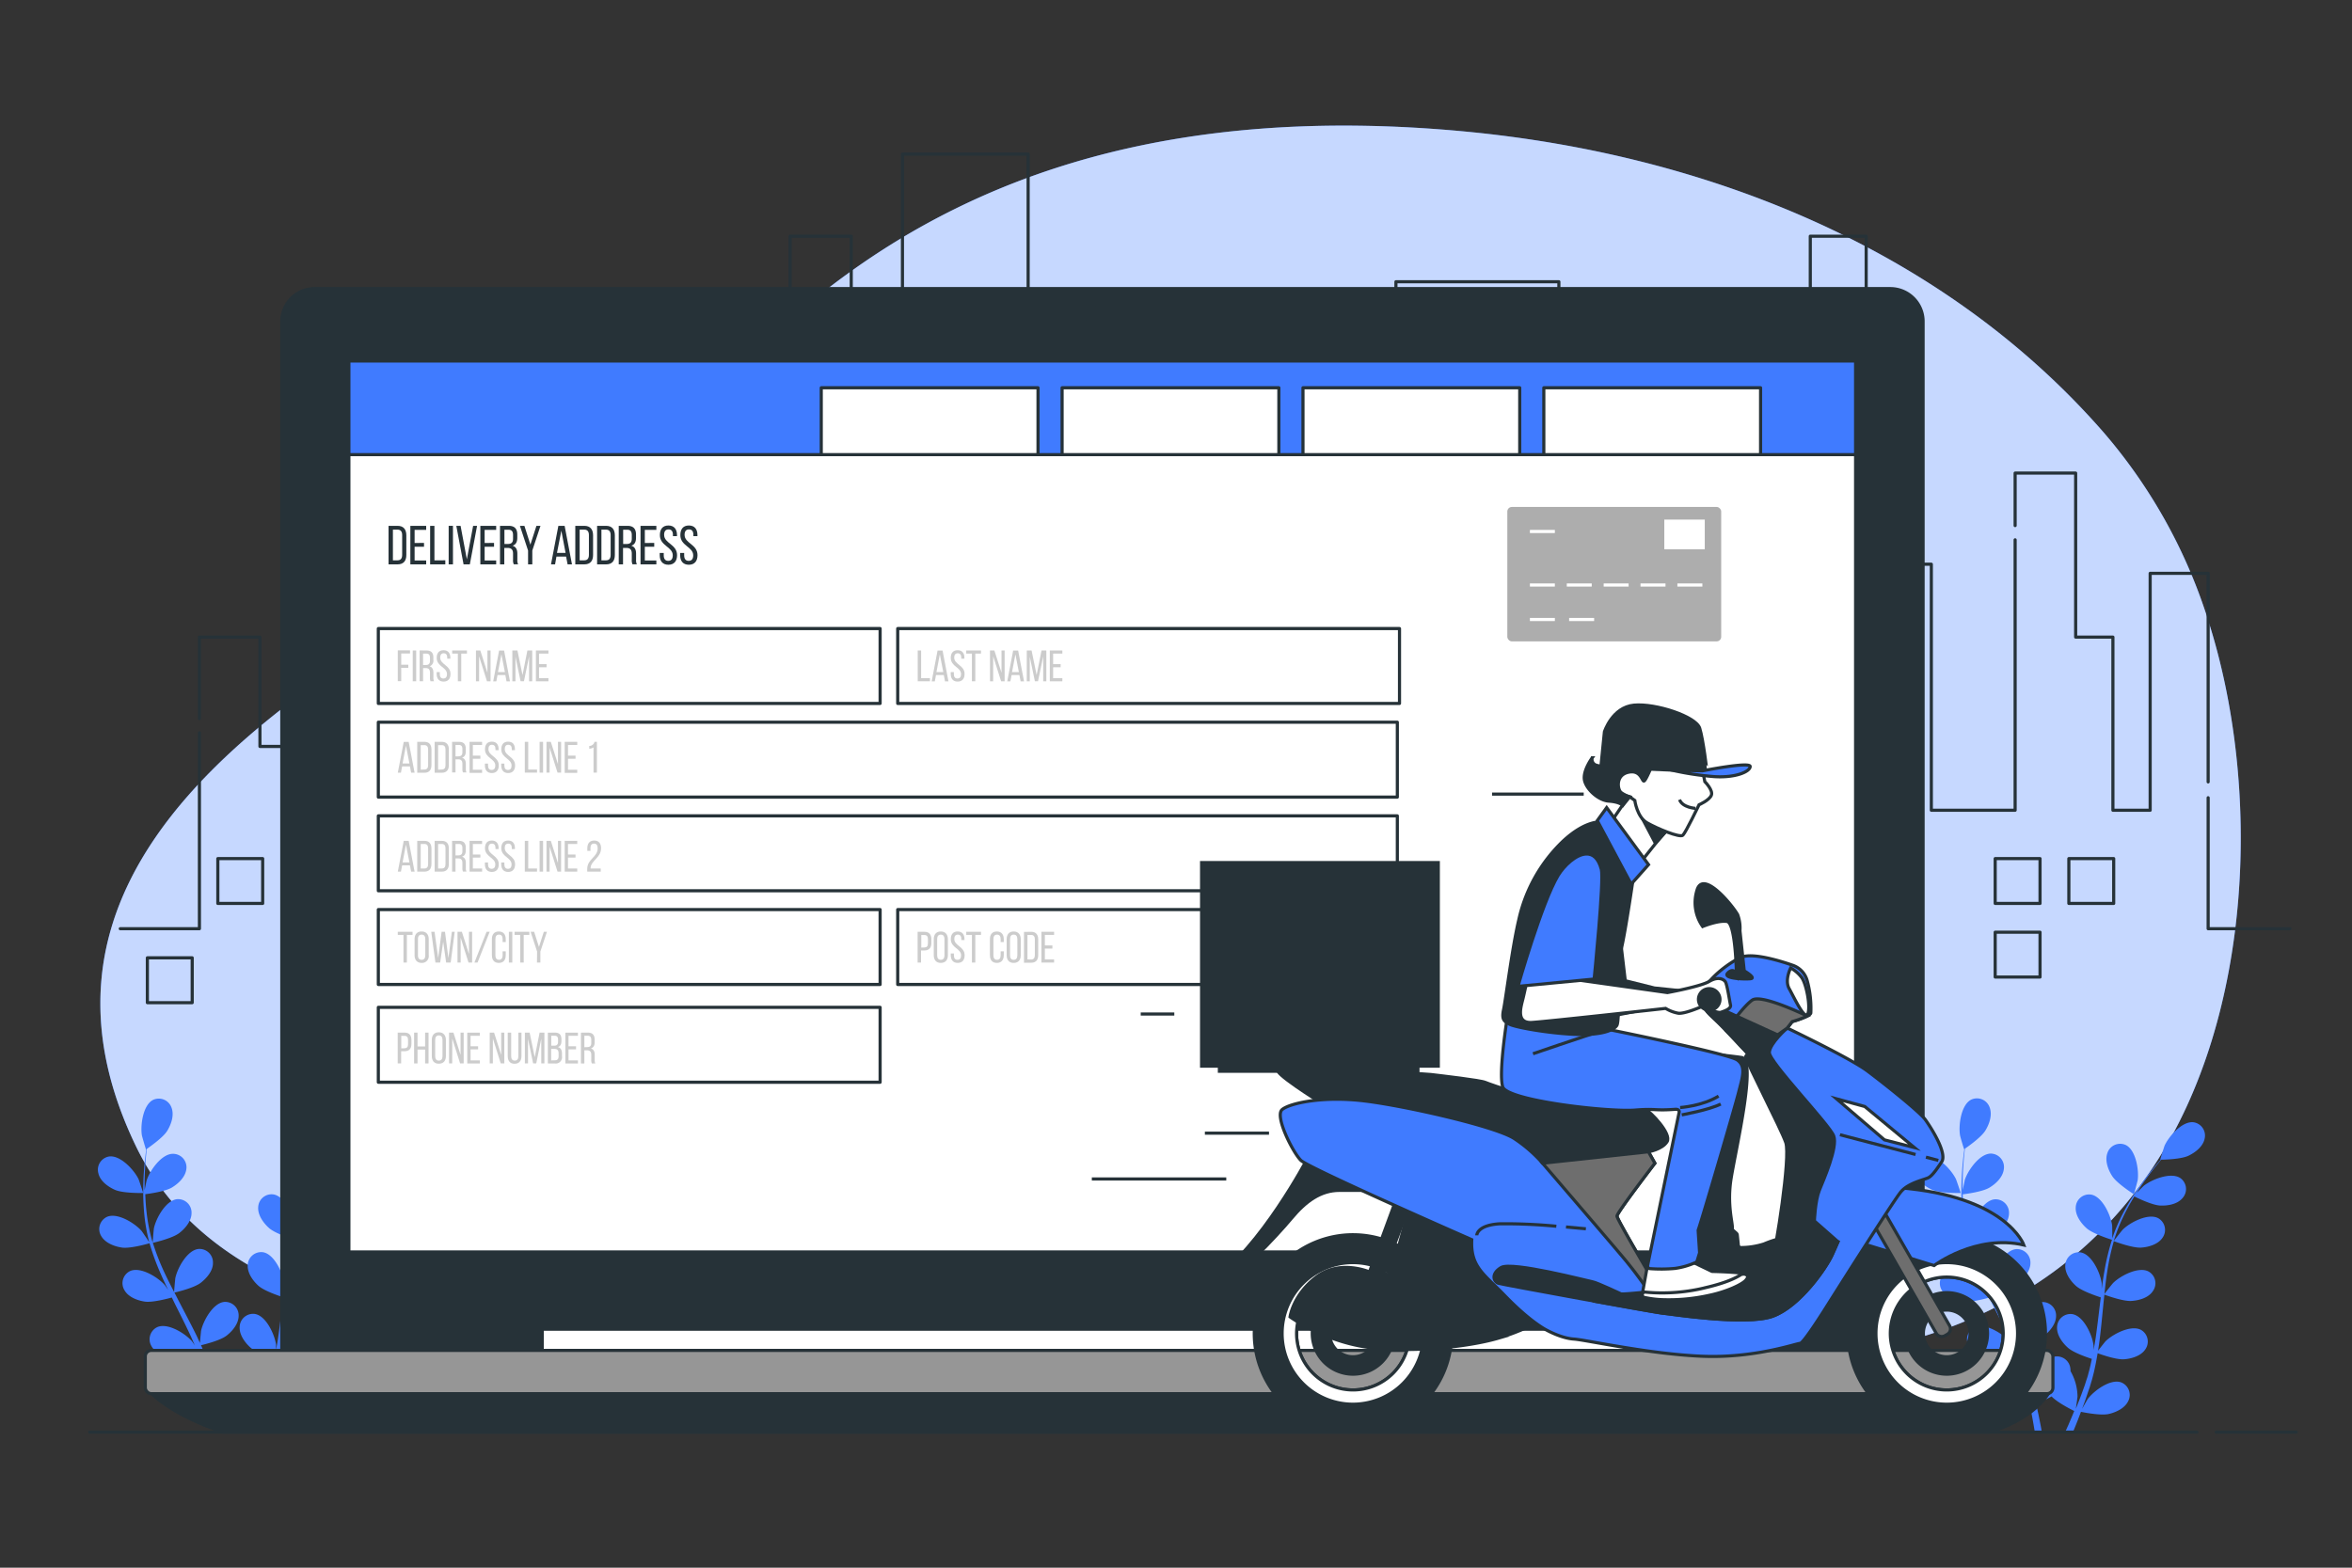 <svg xmlns="http://www.w3.org/2000/svg" viewBox="0 0 750 500"><rect x="0" y="0" width="750" height="500" fill="#333333" stroke="none"/><g id="freepik--background-simple--inject-10"><path d="M704,197.43a169.29,169.29,0,0,0-33.21-59.53C619.5,79.11,544,49.33,467.73,42c-192-18.38-242.91,99.57-278.21,121.27C120.61,205.65-6.57,262,43.32,365.52c27.53,57.09,108.39,62.17,163,62.52,159.31,1,180.75-22.47,265.51-3.07s170.64,14.24,215-53.13C718.41,323.88,721.3,250.93,704,197.43Z" style="fill:#407BFF"></path><path d="M704,197.43a169.29,169.29,0,0,0-33.21-59.53C619.5,79.11,544,49.33,467.73,42c-192-18.38-242.91,99.57-278.21,121.27C120.61,205.65-6.57,262,43.32,365.52c27.53,57.09,108.39,62.17,163,62.52,159.31,1,180.75-22.47,265.51-3.07s170.64,14.24,215-53.13C718.41,323.88,721.3,250.93,704,197.43Z" style="fill:#fff;opacity:0.7"></path></g><g id="freepik--Buildings--inject-10"><polyline points="704.13 254.43 704.13 296.2 730.18 296.2" style="fill:none;stroke:#263238;stroke-linecap:round;stroke-linejoin:round"></polyline><polyline points="642.58 167.63 642.58 150.89 661.88 150.89 661.88 203.2 673.76 203.2 673.76 258.42 685.64 258.42 685.64 182.86 704.13 182.86 704.13 249.38" style="fill:none;stroke:#263238;stroke-linecap:round;stroke-linejoin:round"></polyline><polyline points="63.59 229.2 63.59 203.2 82.89 203.2 82.89 238.07 102.19 238.07 102.19 177.04 146.73 177.04 146.73 232.26 186.81 232.26 186.81 159.61 219.47 159.61 219.47 229.36 251.95 229.36 251.95 75.33 271.44 75.33 271.44 139.26 287.77 139.26 287.77 49.17 327.85 49.17 327.85 238.07 381.3 238.07 381.3 113.11 415.44 113.11 415.44 185.76 445.13 185.76 445.13 89.86 497.09 89.86 497.09 194.48 523.82 194.48 523.82 133.45 544.6 133.45 544.6 174.14 565.38 174.14 565.38 124.73 577.26 124.73 577.26 75.33 595.08 75.33 595.08 215.66 611.36 215.66 611.36 179.95 615.86 179.95 615.86 258.42 642.58 258.42 642.58 172.17" style="fill:none;stroke:#263238;stroke-linecap:round;stroke-linejoin:round"></polyline><polyline points="38.35 296.2 63.59 296.2 63.59 233.74" style="fill:none;stroke:#263238;stroke-linecap:round;stroke-linejoin:round"></polyline><rect x="636.22" y="273.84" width="14.3" height="14.3" style="fill:none;stroke:#263238;stroke-linecap:round;stroke-linejoin:round"></rect><rect x="659.71" y="273.84" width="14.3" height="14.3" style="fill:none;stroke:#263238;stroke-linecap:round;stroke-linejoin:round"></rect><rect x="69.46" y="273.84" width="14.3" height="14.3" style="fill:none;stroke:#263238;stroke-linecap:round;stroke-linejoin:round"></rect><rect x="46.99" y="305.49" width="14.3" height="14.3" style="fill:none;stroke:#263238;stroke-linecap:round;stroke-linejoin:round"></rect><rect x="636.22" y="297.32" width="14.3" height="14.3" style="fill:none;stroke:#263238;stroke-linecap:round;stroke-linejoin:round"></rect></g><g id="freepik--Plants--inject-10"><path d="M616.21,379.5c2.6,1.14,8.95,1,9,1s-1.37-4.16-1.49-4.41c-1.39-2.91-5.8-7.73-9.39-7.24a4.28,4.28,0,0,0-3.44,5.36C611.45,376.69,614,378.53,616.21,379.5Z" style="fill:#407BFF"></path><path d="M618.4,397.9c2.7.4,8.37-1.25,8.82-1.38a74.48,74.48,0,0,0,3.44,9.51c.78,1.81,1.62,3.6,2.48,5.39-.51-.76-1-1.43-1.06-1.52-2.11-2.44-7.63-5.92-11-4.51a4.28,4.28,0,0,0-1.9,6.09c1.23,2.24,4.17,3.35,6.56,3.69s7.29-.95,8.57-1.31c.34.68.67,1.37,1,2.05,1.65,3.27,3.3,6.52,4.82,9.77.54,1.14,1,2.28,1.52,3.43-.46-.68-.86-1.24-.92-1.32-2.12-2.44-7.64-5.92-11-4.51a4.29,4.29,0,0,0-1.9,6.09c1.23,2.24,4.18,3.34,6.56,3.69s6.82-.82,8.34-1.25c.47,1.19.94,2.38,1.34,3.55.26.8.56,1.56.77,2.38s.45,1.62.67,2.41c.37,1.55.76,3.14,1.09,4.66.23,1.05.43,2.06.64,3.08-.52-1.15-1.59-3.36-1.7-3.54-1.72-2.74-6.65-7-10.16-6.12a4.3,4.3,0,0,0-2.8,5.73c.88,2.4,3.63,3.94,5.93,4.65,2.55.77,8.17.06,8.88,0,.33,1.68.64,3.32.91,4.87.21,1.15.39,2.25.56,3.31h2.25c-.21-1.18-.44-2.41-.7-3.7-.33-1.71-.73-3.53-1.15-5.4a42.92,42.92,0,0,0,4.95-2.32c1.86,2,6.6,4.35,7.22,4.65-.65,1.59-1.29,3.13-1.92,4.57l-1,2.2H661c.19-.45.38-.9.57-1.37.66-1.61,1.34-3.34,2-5.13.68.14,6.25,1.28,8.85.69,2.35-.53,5.2-1.86,6.26-4.19a4.29,4.29,0,0,0-2.37-5.92c-3.43-1.15-8.67,2.74-10.58,5.34-.12.16-1.16,2-1.8,3.11.27-.74.55-1.44.82-2.2.55-1.49,1-3,1.6-4.62.23-.79.47-1.58.71-2.39s.43-1.67.65-2.51c.46-2,.84-4,1.18-6,1.3.48,6,2.1,8.39,1.93s5.43-1.05,6.83-3.19a4.29,4.29,0,0,0-1.44-6.21c-3.22-1.66-9,1.4-11.28,3.68-.14.14-1.6,2-2.38,3,.19-1.23.39-2.44.54-3.69.45-3.59.78-7.23,1.14-10.87.11-1.11.23-2.22.35-3.33.46.17,6,2.22,8.68,2,2.4-.16,5.43-1,6.82-3.19a4.28,4.28,0,0,0-1.44-6.21c-3.22-1.66-9,1.4-11.27,3.68-.18.17-2.27,2.79-2.77,3.49.25-2.45.53-4.88.91-7.27a75.62,75.62,0,0,1,2.08-9.56c.22.08,6,2.25,8.73,2.05,2.41-.16,5.43-1.05,6.83-3.19a4.29,4.29,0,0,0-1.44-6.21c-3.22-1.66-9,1.4-11.28,3.68-.18.18-2.43,3-2.8,3.54,0-.18.09-.37.14-.55a55.73,55.73,0,0,1,3.79-9.05c.82-1.61,1.7-3.1,2.58-4.54,1,.52,5.75,2.81,8.27,2.91s5.51-.45,7.13-2.43a4.28,4.28,0,0,0-.74-6.33c-3-2-9.09.41-11.61,2.42-.14.11-1.42,1.38-2.33,2.32.41-.64.82-1.31,1.22-1.92,1.52-2.28,3.05-4.27,4.41-6,.79-1,1.52-1.87,2.21-2.69,1.27,0,6.39-.18,8.63-1.23s4.68-2.94,5.21-5.44a4.28,4.28,0,0,0-3.58-5.27c-3.6-.39-7.87,4.54-9.19,7.49-.11.26-1.43,4.45-1.37,4.45H689c-.68.78-1.4,1.61-2.17,2.54-1.41,1.73-3,3.7-4.55,5.95a76.32,76.32,0,0,0-4.72,7.52,55.29,55.29,0,0,0-4,9.08s0,.08,0,.11c0-1.06,0-4-.05-4.25-.42-3.2-3.11-9.15-6.66-9.81a4.27,4.27,0,0,0-4.94,4c-.21,2.54,1.63,5.09,3.43,6.7,2,1.81,7.67,3.57,8.12,3.71a74.64,74.64,0,0,0-2.38,9.83c-.35,1.94-.64,3.9-.9,5.87,0-.92,0-1.74,0-1.85-.41-3.21-3.1-9.16-6.66-9.82a4.29,4.29,0,0,0-4.94,4c-.21,2.55,1.64,5.1,3.44,6.71s6.6,3.22,7.87,3.63c-.09.75-.19,1.51-.28,2.26-.44,3.64-.86,7.26-1.37,10.81-.19,1.25-.41,2.47-.63,3.69,0-.81,0-1.5-.05-1.6-.41-3.2-3.1-9.15-6.66-9.81a4.28,4.28,0,0,0-4.94,4c-.21,2.54,1.64,5.09,3.44,6.7s6.14,3.07,7.64,3.56c-.26,1.24-.52,2.49-.83,3.69-.24.81-.4,1.61-.68,2.42s-.51,1.59-.77,2.37c-.54,1.5-1.09,3-1.66,4.49-.39,1-.77,2-1.16,2.92.19-1.24.53-3.68.53-3.88a16.64,16.64,0,0,0-2.23-8.1,5,5,0,0,0-.06-.94,4.29,4.29,0,0,0-5.24-3.64c-3.49.93-5.71,7.07-5.88,10.3,0,.19.12,2.27.22,3.58-.18-.76-.34-1.5-.53-2.28-.37-1.55-.78-3.08-1.22-4.73-.23-.79-.48-1.59-.72-2.4s-.56-1.62-.85-2.44c-.69-1.89-1.48-3.78-2.32-5.66,1.35-.32,6.14-1.54,8.07-3s3.94-3.87,3.93-6.43a4.29,4.29,0,0,0-4.63-4.38c-3.6.39-6.72,6.12-7.37,9.29,0,.19-.26,2.52-.35,3.8-.51-1.13-1-2.26-1.58-3.38-1.61-3.24-3.34-6.47-5-9.69l-1.55-3c.49-.11,6.21-1.44,8.37-3.1,1.91-1.47,3.94-3.87,3.93-6.42a4.29,4.29,0,0,0-4.63-4.39c-3.6.39-6.72,6.12-7.37,9.29,0,.24-.36,3.58-.39,4.44-1.13-2.19-2.24-4.37-3.25-6.57a75.38,75.38,0,0,1-3.53-9.12c.22-.05,6.21-1.41,8.41-3.11,1.92-1.46,3.95-3.87,3.93-6.42a4.28,4.28,0,0,0-4.63-4.39c-3.59.39-6.72,6.12-7.37,9.29,0,.25-.37,3.85-.39,4.5,0-.18-.13-.36-.18-.54a54.63,54.63,0,0,1-1.83-9.63c-.21-1.8-.3-3.53-.35-5.22,1.14-.13,6.34-.83,8.5-2.13s4.35-3.42,4.61-6a4.29,4.29,0,0,0-4.12-4.87c-3.62,0-7.35,5.35-8.35,8.43,0,.16-.41,1.92-.66,3.21,0-.76,0-1.55,0-2.27,0-2.74.18-5.25.35-7.47.11-1.26.23-2.39.36-3.46,1.05-.72,5.23-3.67,6.52-5.78s2.28-5,1.35-7.42a4.29,4.29,0,0,0-5.9-2.42c-3.21,1.66-4.06,8.14-3.53,11.32,0,.28,1.26,4.5,1.32,4.47l.06-.05c-.14,1-.28,2.12-.41,3.32-.22,2.22-.45,4.73-.51,7.48a77.05,77.05,0,0,0,.21,8.87,55.76,55.76,0,0,0,1.64,9.79s0,.08,0,.12c-.57-.9-2.25-3.34-2.4-3.52-2.11-2.44-7.63-5.92-11-4.51a4.29,4.29,0,0,0-1.9,6.09C613.07,396.45,616,397.55,618.4,397.9Z" style="fill:#407BFF"></path><path d="M680.47,380.9s1.15-4.22,1.19-4.5c.45-3.2-.57-9.65-3.83-11.22a4.28,4.28,0,0,0-5.83,2.58c-.87,2.4.23,5.35,1.55,7.37C675.09,377.51,680.46,380.9,680.47,380.9Z" style="fill:#407BFF"></path><path d="M36.68,379.5c2.6,1.14,9,1,9,1s-1.37-4.16-1.49-4.41c-1.39-2.91-5.8-7.73-9.39-7.24a4.27,4.27,0,0,0-3.43,5.36C31.92,376.69,34.47,378.53,36.68,379.5Z" style="fill:#407BFF"></path><path d="M38.88,397.9c2.69.4,8.36-1.25,8.81-1.38A76,76,0,0,0,51.13,406c.78,1.81,1.62,3.6,2.49,5.39-.52-.76-1-1.43-1.06-1.52-2.12-2.44-7.64-5.92-11-4.51a4.29,4.29,0,0,0-1.9,6.09c1.23,2.24,4.18,3.35,6.56,3.69s7.29-.95,8.57-1.31c.34.68.67,1.37,1,2.05,1.64,3.27,3.29,6.52,4.81,9.77.54,1.14,1,2.28,1.52,3.43-.46-.68-.85-1.24-.92-1.32-2.12-2.44-7.64-5.92-11-4.51a4.29,4.29,0,0,0-1.9,6.09c1.23,2.24,4.18,3.34,6.57,3.69s6.81-.82,8.33-1.25c.47,1.19.94,2.38,1.34,3.55.26.8.56,1.56.77,2.38s.45,1.62.67,2.41c.37,1.55.77,3.14,1.09,4.66.23,1.05.44,2.06.64,3.08-.52-1.15-1.59-3.36-1.7-3.54-1.72-2.74-6.65-7-10.16-6.12A4.29,4.29,0,0,0,53.14,444c.87,2.4,3.62,3.94,5.93,4.65,2.54.77,8.16.06,8.87,0,.33,1.68.65,3.32.92,4.87.2,1.15.38,2.25.55,3.31h2.26c-.22-1.18-.45-2.41-.71-3.7-.33-1.71-.72-3.53-1.14-5.4a43.91,43.91,0,0,0,4.94-2.32c1.86,2,6.6,4.35,7.22,4.65-.65,1.59-1.29,3.13-1.92,4.57-.33.76-.66,1.48-1,2.2h2.38c.19-.45.38-.9.57-1.37.67-1.61,1.34-3.34,2-5.13.68.14,6.25,1.28,8.85.69,2.35-.53,5.2-1.86,6.26-4.19a4.28,4.28,0,0,0-2.37-5.92c-3.43-1.15-8.66,2.74-10.58,5.34-.12.16-1.16,2-1.8,3.11.28-.74.55-1.44.82-2.2.55-1.49,1-3,1.6-4.62.23-.79.47-1.58.71-2.39s.43-1.67.65-2.51c.47-2,.84-4,1.18-6,1.31.48,6,2.1,8.39,1.93s5.43-1.05,6.83-3.19a4.28,4.28,0,0,0-1.44-6.21c-3.22-1.66-9,1.4-11.28,3.68-.14.14-1.6,2-2.38,3,.19-1.23.39-2.44.54-3.69.45-3.59.79-7.23,1.14-10.87.11-1.11.23-2.22.35-3.33.46.17,6,2.22,8.68,2,2.41-.16,5.43-1,6.82-3.19a4.28,4.28,0,0,0-1.44-6.21c-3.21-1.66-9,1.4-11.27,3.68-.17.17-2.27,2.79-2.77,3.49.26-2.45.54-4.88.91-7.27a75.62,75.62,0,0,1,2.09-9.56c.21.08,5.95,2.25,8.73,2.05,2.4-.16,5.43-1.05,6.82-3.19a4.29,4.29,0,0,0-1.44-6.21c-3.22-1.66-9,1.4-11.27,3.68-.18.18-2.44,3-2.81,3.54.05-.18.09-.37.14-.55a55.73,55.73,0,0,1,3.79-9.05c.82-1.61,1.7-3.1,2.59-4.54,1,.52,5.75,2.81,8.26,2.91s5.51-.45,7.14-2.43a4.29,4.29,0,0,0-.75-6.33c-3-2-9.09.41-11.61,2.42-.14.11-1.41,1.38-2.33,2.32.41-.64.82-1.31,1.23-1.92,1.51-2.28,3-4.27,4.4-6,.79-1,1.52-1.87,2.21-2.69,1.27,0,6.39-.18,8.63-1.23s4.68-2.94,5.21-5.44a4.28,4.28,0,0,0-3.58-5.27c-3.6-.39-7.87,4.54-9.19,7.49-.11.26-1.43,4.45-1.36,4.45h.07c-.68.78-1.4,1.61-2.17,2.54-1.41,1.73-3,3.7-4.55,5.95A78.24,78.24,0,0,0,98,385.83a55.29,55.29,0,0,0-4,9.08l0,.11c0-1.06,0-4-.06-4.25-.42-3.2-3.1-9.15-6.66-9.81a4.27,4.27,0,0,0-4.94,4c-.21,2.54,1.64,5.09,3.44,6.7,2,1.81,7.66,3.57,8.11,3.71a76.25,76.25,0,0,0-2.38,9.83c-.35,1.94-.63,3.9-.9,5.87,0-.92,0-1.74,0-1.85-.42-3.21-3.11-9.16-6.67-9.82a4.29,4.29,0,0,0-4.94,4c-.2,2.55,1.64,5.1,3.44,6.71s6.6,3.22,7.87,3.63c-.09.75-.19,1.51-.28,2.26-.44,3.64-.85,7.26-1.37,10.81-.18,1.25-.41,2.47-.63,3.69,0-.81,0-1.5,0-1.6-.42-3.2-3.11-9.15-6.66-9.81a4.27,4.27,0,0,0-4.94,4c-.21,2.54,1.63,5.09,3.43,6.7s6.14,3.07,7.65,3.56c-.27,1.24-.53,2.49-.84,3.69-.23.81-.4,1.61-.68,2.42s-.51,1.59-.77,2.37c-.54,1.5-1.09,3-1.66,4.49-.38,1-.77,2-1.16,2.92.2-1.24.53-3.68.53-3.88a16.64,16.64,0,0,0-2.23-8.1,5,5,0,0,0-.06-.94,4.28,4.28,0,0,0-5.23-3.64c-3.5.93-5.72,7.07-5.88,10.3,0,.19.11,2.27.21,3.58-.18-.76-.34-1.5-.53-2.28-.37-1.55-.78-3.08-1.21-4.73-.24-.79-.48-1.59-.73-2.4s-.56-1.62-.84-2.44c-.69-1.89-1.49-3.78-2.33-5.66,1.36-.32,6.15-1.54,8.07-3s3.95-3.87,3.93-6.43a4.29,4.29,0,0,0-4.63-4.38c-3.6.39-6.72,6.12-7.37,9.29,0,.19-.26,2.52-.35,3.8-.51-1.13-1-2.26-1.58-3.38-1.61-3.24-3.33-6.47-5-9.69-.53-1-1-2-1.55-3,.48-.11,6.2-1.44,8.36-3.1,1.91-1.47,4-3.87,3.93-6.42a4.29,4.29,0,0,0-4.63-4.39c-3.6.39-6.72,6.12-7.37,9.29-.05.24-.35,3.58-.39,4.44-1.13-2.19-2.24-4.37-3.25-6.57a75.38,75.38,0,0,1-3.53-9.12c.23-.05,6.21-1.41,8.41-3.11,1.92-1.46,3.95-3.87,3.93-6.42a4.28,4.28,0,0,0-4.62-4.39c-3.6.39-6.72,6.12-7.38,9.29-.05.25-.37,3.85-.38,4.5-.06-.18-.14-.36-.19-.54a55.56,55.56,0,0,1-1.83-9.63c-.2-1.8-.3-3.53-.35-5.22,1.14-.13,6.35-.83,8.5-2.13s4.35-3.42,4.61-6A4.29,4.29,0,0,0,55.12,368c-3.61,0-7.35,5.35-8.34,8.43-.06.16-.42,1.92-.67,3.21,0-.76,0-1.55,0-2.27,0-2.74.17-5.25.35-7.47.1-1.26.23-2.39.35-3.46,1-.72,5.24-3.67,6.52-5.78s2.29-5,1.35-7.42a4.29,4.29,0,0,0-5.9-2.42c-3.21,1.66-4.06,8.14-3.53,11.32.05.28,1.26,4.5,1.32,4.47l.06-.05c-.14,1-.28,2.12-.41,3.32-.22,2.22-.45,4.73-.51,7.48a77.05,77.05,0,0,0,.21,8.87A55.8,55.8,0,0,0,47.54,396l0,.12c-.57-.9-2.24-3.34-2.39-3.52-2.12-2.44-7.64-5.92-11-4.51a4.29,4.29,0,0,0-1.9,6.09C33.54,396.45,36.49,397.55,38.88,397.9Z" style="fill:#407BFF"></path><path d="M100.94,380.9c.06,0,1.16-4.22,1.19-4.5.45-3.2-.57-9.65-3.83-11.22a4.28,4.28,0,0,0-5.83,2.58c-.87,2.4.24,5.35,1.55,7.37C95.56,377.51,100.94,380.9,100.94,380.9Z" style="fill:#407BFF"></path></g><g id="freepik--Device--inject-10"><path d="M100.32,92.05H602.77a10.46,10.46,0,0,1,10.46,10.46V431.76a0,0,0,0,1,0,0H89.86a0,0,0,0,1,0,0V102.51A10.46,10.46,0,0,1,100.32,92.05Z" style="fill:#263238;stroke:#263238;stroke-miterlimit:10"></path><rect x="111.25" y="115.13" width="480.46" height="284.18" style="fill:#fff;stroke:#263238;stroke-linecap:round;stroke-linejoin:round"></rect><rect x="120.64" y="200.47" width="160.01" height="23.89" style="fill:#fff;stroke:#263238;stroke-linecap:round;stroke-linejoin:round"></rect><rect x="120.64" y="321.28" width="160.01" height="23.89" style="fill:#fff;stroke:#263238;stroke-linecap:round;stroke-linejoin:round"></rect><rect x="286.26" y="200.47" width="160.01" height="23.89" style="fill:#fff;stroke:#263238;stroke-linecap:round;stroke-linejoin:round"></rect><rect x="120.64" y="290.1" width="160.01" height="23.89" style="fill:#fff;stroke:#263238;stroke-linecap:round;stroke-linejoin:round"></rect><rect x="286.26" y="290.1" width="160.01" height="23.89" style="fill:#fff;stroke:#263238;stroke-linecap:round;stroke-linejoin:round"></rect><rect x="120.64" y="230.34" width="324.94" height="23.89" style="fill:#fff;stroke:#263238;stroke-linecap:round;stroke-linejoin:round"></rect><rect x="120.64" y="260.21" width="324.94" height="23.89" style="fill:#fff;stroke:#263238;stroke-linecap:round;stroke-linejoin:round"></rect><path d="M126.78,167.71c1.91,0,2.79,1.16,2.79,3.06V177c0,1.87-.88,3-2.79,3H123.9V167.71Zm0,11c1,0,1.46-.62,1.46-1.74v-6.32c0-1.12-.48-1.73-1.48-1.73h-1.47v9.79Z" style="fill:#263238"></path><path d="M135.21,173.15v1.23h-3v4.37h3.69V180h-5.05V167.71h5.05V169h-3.69v4.19Z" style="fill:#263238"></path><path d="M137.16,180V167.71h1.37v11H142V180Z" style="fill:#263238"></path><path d="M144.44,167.71V180h-1.37V167.71Z" style="fill:#263238"></path><path d="M146.87,167.71l2,10.69,2-10.69h1.26L149.82,180h-2l-2.31-12.28Z" style="fill:#263238"></path><path d="M157.54,173.15v1.23h-3v4.37h3.68V180h-5.05V167.71h5.05V169h-3.68v4.19Z" style="fill:#263238"></path><path d="M162.22,167.71c1.93,0,2.73,1,2.73,2.81v1c0,1.35-.47,2.19-1.52,2.53,1.12.33,1.54,1.24,1.54,2.56v1.91a3,3,0,0,0,.25,1.47h-1.39a3.16,3.16,0,0,1-.23-1.49v-1.93c0-1.38-.65-1.82-1.79-1.82h-1V180h-1.37V167.71Zm-.35,5.79c1.08,0,1.73-.35,1.73-1.68v-1.18c0-1.1-.4-1.68-1.42-1.68h-1.33v4.54Z" style="fill:#263238"></path><path d="M168.39,175.59l-2.6-7.88h1.43l1.91,6,1.93-6h1.29l-2.61,7.88V180h-1.35Z" style="fill:#263238"></path><path d="M177.44,177.52,177,180H175.7l2.35-12.28h2L182.39,180H181l-.48-2.47Zm.17-1.18h2.74L179,169.26Z" style="fill:#263238"></path><path d="M186.33,167.71c1.91,0,2.79,1.16,2.79,3.06V177c0,1.87-.88,3-2.79,3h-2.88V167.71Zm0,11c1,0,1.46-.62,1.46-1.74v-6.32c0-1.12-.47-1.73-1.47-1.73h-1.48v9.79Z" style="fill:#263238"></path><path d="M193.27,167.71c1.92,0,2.79,1.16,2.79,3.06V177c0,1.87-.87,3-2.79,3H190.4V167.71Zm0,11c1,0,1.45-.62,1.45-1.74v-6.32c0-1.12-.47-1.73-1.47-1.73h-1.47v9.79Z" style="fill:#263238"></path><path d="M200.08,167.71c1.93,0,2.73,1,2.73,2.81v1c0,1.35-.47,2.19-1.52,2.53,1.12.33,1.54,1.24,1.54,2.56v1.91a3,3,0,0,0,.25,1.47h-1.39a3.16,3.16,0,0,1-.23-1.49v-1.93c0-1.38-.65-1.82-1.79-1.82h-1V180h-1.37V167.71Zm-.35,5.79c1.08,0,1.73-.35,1.73-1.68v-1.18c0-1.1-.4-1.68-1.42-1.68h-1.33v4.54Z" style="fill:#263238"></path><path d="M208.62,173.15v1.23h-3v4.37h3.68V180h-5.05V167.71h5.05V169h-3.68v4.19Z" style="fill:#263238"></path><path d="M215.88,170.66V171h-1.3v-.4c0-1.11-.42-1.75-1.4-1.75s-1.41.64-1.41,1.73c0,2.76,4.13,3,4.13,6.47,0,1.86-.9,3.07-2.77,3.07s-2.76-1.21-2.76-3.07v-.7h1.28v.77c0,1.11.46,1.76,1.44,1.76s1.44-.65,1.44-1.76c0-2.73-4.11-3-4.11-6.45,0-1.89.88-3.07,2.72-3.07S215.88,168.8,215.88,170.66Z" style="fill:#263238"></path><path d="M222.4,170.66V171h-1.3v-.4c0-1.11-.42-1.75-1.4-1.75s-1.4.64-1.4,1.73c0,2.76,4.12,3,4.12,6.47,0,1.86-.9,3.07-2.77,3.07s-2.76-1.21-2.76-3.07v-.7h1.28v.77c0,1.11.46,1.76,1.44,1.76s1.44-.65,1.44-1.76c0-2.73-4.1-3-4.1-6.45,0-1.89.87-3.07,2.72-3.07S222.4,168.8,222.4,170.66Z" style="fill:#263238"></path><path d="M130.2,212v1h-2.26v4.25h-1.1v-9.83h3.91v1h-2.81V212Z" style="fill:#ccc"></path><path d="M132.71,207.46v9.83h-1.1v-9.83Z" style="fill:#ccc"></path><path d="M136,207.46c1.54,0,2.19.79,2.19,2.25v.8a1.84,1.84,0,0,1-1.22,2c.9.27,1.23,1,1.23,2.05v1.53a2.51,2.51,0,0,0,.2,1.18h-1.11a2.56,2.56,0,0,1-.18-1.2v-1.54c0-1.11-.52-1.46-1.43-1.46h-.77v4.2h-1.1v-9.83Zm-.28,4.63c.87,0,1.39-.28,1.39-1.34v-.94c0-.89-.32-1.35-1.14-1.35h-1.06v3.63Z" style="fill:#ccc"></path><path d="M143.61,209.82v.27h-1v-.32c0-.89-.34-1.41-1.12-1.41s-1.12.52-1.12,1.39c0,2.2,3.29,2.42,3.29,5.18,0,1.49-.71,2.46-2.21,2.46s-2.21-1-2.21-2.46v-.56h1V215c0,.88.36,1.4,1.15,1.4s1.15-.52,1.15-1.4c0-2.19-3.28-2.4-3.28-5.17,0-1.51.7-2.45,2.17-2.45S143.61,208.33,143.61,209.82Z" style="fill:#ccc"></path><path d="M146,217.29v-8.83h-1.81v-1h4.71v1h-1.82v8.83Z" style="fill:#ccc"></path><path d="M152.77,217.29h-1v-9.83h1.39l2.27,7.1v-7.1h1v9.83h-1.14l-2.51-7.95Z" style="fill:#ccc"></path><path d="M158.65,215.31l-.38,2h-1l1.88-9.83h1.59l1.88,9.83h-1.1l-.38-2Zm.14-.94H161l-1.11-5.67Z" style="fill:#ccc"></path><path d="M167.08,217.27H166l-1.63-7.81v7.83h-1v-9.83H165l1.62,7.85,1.56-7.85h1.53v9.83h-1v-7.9Z" style="fill:#ccc"></path><path d="M174.29,211.81v1h-2.4v3.49h3v1h-4v-9.83h4v1h-3v3.35Z" style="fill:#ccc"></path><path d="M292.64,217.29v-9.83h1.09v8.83h2.81v1Z" style="fill:#ccc"></path><path d="M298.47,215.31l-.38,2h-1l1.88-9.83h1.59l1.88,9.83h-1.1l-.37-2Zm.14-.94h2.19l-1.11-5.67Z" style="fill:#ccc"></path><path d="M307.53,209.82v.27h-1v-.32c0-.89-.34-1.41-1.13-1.41s-1.12.52-1.12,1.39c0,2.2,3.3,2.42,3.3,5.18,0,1.49-.72,2.46-2.22,2.46s-2.2-1-2.2-2.46v-.56h1V215c0,.88.37,1.4,1.15,1.4s1.15-.52,1.15-1.4c0-2.19-3.28-2.4-3.28-5.17,0-1.51.7-2.45,2.18-2.45S307.53,208.33,307.53,209.82Z" style="fill:#ccc"></path><path d="M309.92,217.29v-8.83h-1.81v-1h4.7v1H311v8.83Z" style="fill:#ccc"></path><path d="M316.69,217.29h-1v-9.83h1.39l2.28,7.1v-7.1h1v9.83h-1.13l-2.52-7.95Z" style="fill:#ccc"></path><path d="M322.57,215.31l-.38,2h-1l1.88-9.83h1.59l1.88,9.83h-1.09l-.38-2Zm.14-.94h2.19l-1.11-5.67Z" style="fill:#ccc"></path><path d="M331,217.27H330l-1.63-7.81v7.83h-.95v-9.83h1.53l1.61,7.85,1.56-7.85h1.53v9.83h-1v-7.9Z" style="fill:#ccc"></path><path d="M338.22,211.81v1h-2.4v3.49h2.94v1h-4v-9.83h4v1h-2.94v3.35Z" style="fill:#ccc"></path><path d="M128.23,244.44l-.38,2h-1l1.89-9.82h1.58l1.88,9.82H131.1l-.38-2Zm.14-.94h2.19l-1.11-5.67Z" style="fill:#ccc"></path><path d="M135.35,236.6c1.53,0,2.23.93,2.23,2.44v5c0,1.5-.7,2.42-2.23,2.42h-2.3V236.6Zm0,8.83c.79,0,1.17-.49,1.17-1.39v-5c0-.9-.38-1.39-1.18-1.39h-1.18v7.83Z" style="fill:#ccc"></path><path d="M140.9,236.6c1.53,0,2.23.93,2.23,2.44v5c0,1.5-.7,2.42-2.23,2.42h-2.3V236.6Zm0,8.83c.78,0,1.16-.49,1.16-1.39v-5c0-.9-.38-1.39-1.18-1.39h-1.18v7.83Z" style="fill:#ccc"></path><path d="M146.35,236.6c1.54,0,2.18.79,2.18,2.25v.8c0,1.08-.37,1.75-1.22,2,.9.26,1.24,1,1.24,2v1.53a2.47,2.47,0,0,0,.19,1.18h-1.1a2.48,2.48,0,0,1-.19-1.19v-1.54c0-1.11-.52-1.46-1.43-1.46h-.77v4.19h-1.09V236.6Zm-.29,4.63c.87,0,1.39-.28,1.39-1.35v-.94c0-.88-.32-1.34-1.13-1.34h-1.07v3.63Z" style="fill:#ccc"></path><path d="M153.18,241v1h-2.4v3.5h2.95v1h-4V236.6h4v1h-2.95V241Z" style="fill:#ccc"></path><path d="M159,239v.26h-1v-.32c0-.88-.34-1.4-1.13-1.4s-1.12.52-1.12,1.39c0,2.2,3.3,2.41,3.3,5.18,0,1.48-.72,2.45-2.22,2.45s-2.2-1-2.2-2.45v-.57h1v.62c0,.89.37,1.41,1.15,1.41s1.16-.52,1.16-1.41c0-2.19-3.29-2.4-3.29-5.16,0-1.52.7-2.46,2.18-2.46S159,237.47,159,239Z" style="fill:#ccc"></path><path d="M164.2,239v.26h-1v-.32c0-.88-.34-1.4-1.13-1.4s-1.12.52-1.12,1.39c0,2.2,3.3,2.41,3.3,5.18,0,1.48-.72,2.45-2.22,2.45s-2.2-1-2.2-2.45v-.57h1v.62c0,.89.37,1.41,1.15,1.41s1.15-.52,1.15-1.41c0-2.19-3.28-2.4-3.28-5.16,0-1.52.7-2.46,2.18-2.46S164.2,237.47,164.2,239Z" style="fill:#ccc"></path><path d="M167.35,246.42V236.6h1.09v8.83h2.81v1Z" style="fill:#ccc"></path><path d="M173.17,236.6v9.82h-1.1V236.6Z" style="fill:#ccc"></path><path d="M175.26,246.42h-1V236.6h1.38l2.28,7.1v-7.1h1v9.82h-1.14l-2.51-7.94Z" style="fill:#ccc"></path><path d="M183.52,241v1h-2.4v3.5h2.95v1h-4V236.6h4v1h-2.95V241Z" style="fill:#ccc"></path><path d="M189.26,238.38a2.8,2.8,0,0,1-1.36.42v-.89a1.69,1.69,0,0,0,1.68-1.31h.76v9.82h-1.08Z" style="fill:#ccc"></path><path d="M128.23,276l-.38,2h-1l1.89-9.82h1.58l1.88,9.82H131.1l-.38-2Zm.14-.94h2.19l-1.11-5.67Z" style="fill:#ccc"></path><path d="M135.35,268.18c1.53,0,2.23.92,2.23,2.44v4.95c0,1.5-.7,2.43-2.23,2.43h-2.3v-9.82Zm0,8.82c.79,0,1.17-.49,1.17-1.39v-5.05c0-.9-.38-1.39-1.18-1.39h-1.18V277Z" style="fill:#ccc"></path><path d="M140.9,268.18c1.53,0,2.23.92,2.23,2.44v4.95c0,1.5-.7,2.43-2.23,2.43h-2.3v-9.82Zm0,8.82c.78,0,1.16-.49,1.16-1.39v-5.05c0-.9-.38-1.39-1.18-1.39h-1.18V277Z" style="fill:#ccc"></path><path d="M146.35,268.18c1.54,0,2.18.78,2.18,2.24v.8c0,1.08-.37,1.76-1.22,2,.9.27,1.24,1,1.24,2.05v1.53a2.51,2.51,0,0,0,.19,1.18h-1.1a2.48,2.48,0,0,1-.19-1.19v-1.55c0-1.11-.52-1.46-1.43-1.46h-.77V278h-1.09v-9.82Zm-.29,4.63c.87,0,1.39-.28,1.39-1.35v-.94c0-.89-.32-1.35-1.13-1.35h-1.07v3.64Z" style="fill:#ccc"></path><path d="M153.18,272.53v1h-2.4V277h2.95v1h-4v-9.82h4v1h-2.95v3.36Z" style="fill:#ccc"></path><path d="M159,270.53v.27h-1v-.32c0-.89-.34-1.41-1.13-1.41s-1.12.52-1.12,1.39c0,2.21,3.3,2.42,3.3,5.18,0,1.49-.72,2.46-2.22,2.46s-2.2-1-2.2-2.46v-.56h1v.62c0,.88.37,1.4,1.15,1.4s1.16-.52,1.16-1.4c0-2.19-3.29-2.4-3.29-5.17,0-1.51.7-2.45,2.18-2.45S159,269.05,159,270.53Z" style="fill:#ccc"></path><path d="M164.2,270.53v.27h-1v-.32c0-.89-.34-1.41-1.13-1.41s-1.12.52-1.12,1.39c0,2.21,3.3,2.42,3.3,5.18,0,1.49-.72,2.46-2.22,2.46s-2.2-1-2.2-2.46v-.56h1v.62c0,.88.37,1.4,1.15,1.4s1.15-.52,1.15-1.4c0-2.19-3.28-2.4-3.28-5.17,0-1.51.7-2.45,2.18-2.45S164.2,269.05,164.2,270.53Z" style="fill:#ccc"></path><path d="M167.35,278v-9.82h1.09V277h2.81v1Z" style="fill:#ccc"></path><path d="M173.17,268.18V278h-1.1v-9.82Z" style="fill:#ccc"></path><path d="M175.26,278h-1v-9.82h1.38l2.28,7.1v-7.1h1V278h-1.14l-2.51-7.94Z" style="fill:#ccc"></path><path d="M183.52,272.53v1h-2.4V277h2.95v1h-4v-9.82h4v1h-2.95v3.36Z" style="fill:#ccc"></path><path d="M191.67,270.56c0,3-3.32,4-3.34,6.29V277h3.23v1h-4.31v-.84c0-3.17,3.33-3.79,3.33-6.56,0-1-.34-1.54-1.15-1.54s-1.15.57-1.15,1.45v.87h-1v-.8c0-1.51.69-2.5,2.2-2.5S191.67,269.06,191.67,270.56Z" style="fill:#ccc"></path><path d="M128.66,307v-8.82h-1.82v-1h4.71v1h-1.81V307Z" style="fill:#ccc"></path><path d="M132.2,299.56c0-1.5.75-2.47,2.25-2.47s2.26,1,2.26,2.47v5.08a2.16,2.16,0,0,1-2.26,2.47c-1.5,0-2.25-1-2.25-2.47Zm1.08,5.14c0,.9.38,1.42,1.17,1.42s1.16-.52,1.16-1.42v-5.19c0-.89-.36-1.42-1.16-1.42s-1.17.53-1.17,1.42Z" style="fill:#ccc"></path><path d="M140.36,307h-1.51l-1.34-9.82h1.06l1.15,8.36,1.1-8.35h1.08l1.08,8.37,1.11-8.38H145L143.71,307h-1.45l-.94-6.66Z" style="fill:#ccc"></path><path d="M146.89,307h-1v-9.82h1.39l2.27,7.1v-7.1h1V307H149.4l-2.51-7.94Z" style="fill:#ccc"></path><path d="M156.15,297.19,152.28,307h-1l3.88-9.82Z" style="fill:#ccc"></path><path d="M161.27,299.56v.89h-1v-.94c0-.89-.35-1.42-1.15-1.42s-1.15.53-1.15,1.42v5.19c0,.88.37,1.42,1.15,1.42s1.15-.54,1.15-1.42v-1.28h1v1.22c0,1.49-.7,2.47-2.21,2.47s-2.21-1-2.21-2.47v-5.08c0-1.49.7-2.47,2.21-2.47S161.27,298.07,161.27,299.56Z" style="fill:#ccc"></path><path d="M163.36,297.19V307h-1.09v-9.82Z" style="fill:#ccc"></path><path d="M165.9,307v-8.82h-1.81v-1h4.7v1H167V307Z" style="fill:#ccc"></path><path d="M171.27,303.49l-2.07-6.3h1.13l1.53,4.83,1.55-4.83h1l-2.1,6.3V307h-1.08Z" style="fill:#ccc"></path><path d="M129,329.34c1.55,0,2.2.91,2.2,2.4v1.18c0,1.56-.72,2.37-2.28,2.37h-1v3.88h-1.1v-9.83Zm-.08,5c.81,0,1.2-.38,1.2-1.32v-1.3c0-.9-.32-1.35-1.12-1.35h-1.05v4Z" style="fill:#ccc"></path><path d="M133.14,334.75v4.42h-1.09v-9.83h1.09v4.42h2.42v-4.42h1.09v9.83h-1.09v-4.42Z" style="fill:#ccc"></path><path d="M137.69,331.71c0-1.5.74-2.47,2.24-2.47s2.26,1,2.26,2.47v5.08c0,1.49-.74,2.47-2.26,2.47s-2.24-1-2.24-2.47Zm1.08,5.14c0,.9.38,1.42,1.16,1.42s1.17-.52,1.17-1.42v-5.19c0-.89-.37-1.42-1.17-1.42s-1.16.53-1.16,1.42Z" style="fill:#ccc"></path><path d="M144.2,339.17h-1v-9.83h1.39l2.27,7.1v-7.1h1v9.83h-1.14l-2.51-7.95Z" style="fill:#ccc"></path><path d="M152.46,333.69v1h-2.4v3.5H153v1h-4v-9.83h4v1h-2.95v3.35Z" style="fill:#ccc"></path><path d="M157.16,339.17h-1v-9.83h1.39l2.27,7.1v-7.1h1v9.83h-1.14l-2.51-7.95Z" style="fill:#ccc"></path><path d="M163,336.85c0,.88.35,1.42,1.15,1.42s1.14-.54,1.14-1.42v-7.51h1v7.45c0,1.49-.69,2.49-2.2,2.49s-2.19-1-2.19-2.49v-7.45H163Z" style="fill:#ccc"></path><path d="M171,339.15h-1l-1.63-7.81v7.83h-1v-9.83h1.52l1.62,7.85,1.56-7.85h1.53v9.83h-1v-7.91Z" style="fill:#ccc"></path><path d="M176.9,329.34c1.53,0,2.13.73,2.13,2.18V332c0,1-.29,1.68-1.15,1.95,1,.27,1.32,1,1.32,2.11v.82a2,2,0,0,1-2.24,2.31H174.7v-9.83Zm-.27,4.17c.87,0,1.32-.28,1.32-1.3v-.58c0-.87-.29-1.29-1.08-1.29h-1.08v3.17Zm.33,4.66c.8,0,1.16-.42,1.16-1.33V336c0-1.1-.43-1.46-1.37-1.46h-1v3.66Z" style="fill:#ccc"></path><path d="M183.69,333.69v1h-2.4v3.5h3v1h-4v-9.83h4v1h-3v3.35Z" style="fill:#ccc"></path><path d="M187.44,329.34c1.54,0,2.18.79,2.18,2.25v.8c0,1.08-.37,1.75-1.22,2,.9.26,1.24,1,1.24,2V338a2.51,2.51,0,0,0,.19,1.18h-1.1a2.56,2.56,0,0,1-.19-1.2v-1.54c0-1.11-.52-1.46-1.43-1.46h-.77v4.2h-1.09v-9.83Zm-.29,4.63c.87,0,1.39-.28,1.39-1.34v-.94c0-.89-.32-1.35-1.13-1.35h-1.07V334Z" style="fill:#ccc"></path><path d="M294.78,297.19c1.55,0,2.21.91,2.21,2.4v1.18c0,1.56-.73,2.37-2.29,2.37h-1V307h-1.09v-9.82Zm-.08,5c.81,0,1.2-.38,1.2-1.32v-1.31c0-.89-.32-1.34-1.12-1.34h-1v4Z" style="fill:#ccc"></path><path d="M297.76,299.56c0-1.5.74-2.47,2.24-2.47s2.26,1,2.26,2.47v5.08c0,1.49-.74,2.47-2.26,2.47s-2.24-1-2.24-2.47Zm1.08,5.14c0,.9.38,1.42,1.16,1.42s1.17-.52,1.17-1.42v-5.19c0-.89-.37-1.42-1.17-1.42s-1.16.53-1.16,1.42Z" style="fill:#ccc"></path><path d="M307.55,299.55v.26h-1v-.32c0-.88-.34-1.4-1.12-1.4s-1.12.52-1.12,1.39c0,2.2,3.29,2.41,3.29,5.18,0,1.48-.71,2.45-2.21,2.45s-2.21-1-2.21-2.45v-.56h1v.61c0,.89.36,1.41,1.15,1.41s1.15-.52,1.15-1.41c0-2.19-3.29-2.4-3.29-5.16,0-1.52.71-2.46,2.18-2.46S307.55,298.06,307.55,299.55Z" style="fill:#ccc"></path><path d="M309.93,307v-8.82h-1.81v-1h4.7v1H311V307Z" style="fill:#ccc"></path><path d="M320.08,299.56v.89h-1v-.94c0-.89-.35-1.42-1.15-1.42s-1.15.53-1.15,1.42v5.19c0,.88.36,1.42,1.15,1.42s1.15-.54,1.15-1.42v-1.28h1v1.22c0,1.49-.71,2.47-2.22,2.47s-2.2-1-2.2-2.47v-5.08c0-1.49.7-2.47,2.2-2.47S320.08,298.07,320.08,299.56Z" style="fill:#ccc"></path><path d="M321,299.56c0-1.5.74-2.47,2.24-2.47s2.26,1,2.26,2.47v5.08c0,1.49-.74,2.47-2.26,2.47s-2.24-1-2.24-2.47Zm1.08,5.14c0,.9.38,1.42,1.16,1.42s1.17-.52,1.17-1.42v-5.19c0-.89-.37-1.42-1.17-1.42s-1.16.53-1.16,1.42Z" style="fill:#ccc"></path><path d="M328.83,297.19c1.53,0,2.23.93,2.23,2.44v5c0,1.5-.7,2.42-2.23,2.42h-2.3v-9.82Zm0,8.83c.78,0,1.16-.49,1.16-1.39v-5.05c0-.9-.38-1.39-1.18-1.39h-1.18V306Z" style="fill:#ccc"></path><path d="M335.58,301.54v1h-2.4V306h2.95v1h-4.05v-9.82h4.05v1h-2.95v3.35Z" style="fill:#ccc"></path><rect x="111.25" y="115.13" width="480.46" height="29.87" style="fill:#407BFF;stroke:#263238;stroke-linecap:round;stroke-linejoin:round"></rect><rect x="261.88" y="123.67" width="69.12" height="21.33" style="fill:#fff;stroke:#263238;stroke-linecap:round;stroke-linejoin:round"></rect><rect x="338.68" y="123.67" width="69.12" height="21.33" style="fill:#fff;stroke:#263238;stroke-linecap:round;stroke-linejoin:round"></rect><rect x="415.49" y="123.67" width="69.12" height="21.33" style="fill:#fff;stroke:#263238;stroke-linecap:round;stroke-linejoin:round"></rect><rect x="492.29" y="123.67" width="69.12" height="21.33" style="fill:#fff;stroke:#263238;stroke-linecap:round;stroke-linejoin:round"></rect><rect x="172.9" y="415.41" width="359.69" height="17.72" style="fill:#263238;stroke:#263238;stroke-linecap:round;stroke-linejoin:round"></rect><rect x="172.9" y="423.94" width="359.69" height="9.19" style="fill:#fff;stroke:#263238;stroke-linecap:round;stroke-linejoin:round"></rect><path d="M47.54,443.63s5.9,7.22,23.62,13.13H634.32s13.13-3.28,19-12.47Z" style="fill:#263238;stroke:#263238;stroke-linecap:round;stroke-linejoin:round"></path><rect x="46.33" y="430.7" width="608.3" height="13.8" rx="1.89" style="fill:#969696;stroke:#263238;stroke-miterlimit:10"></rect><path d="M356,102.33a4.59,4.59,0,1,0-4.59,4.59A4.59,4.59,0,0,0,356,102.33Z" style="fill:#263238;stroke:#263238;stroke-linecap:round;stroke-linejoin:round"></path><path d="M94.79,187.65h0a1.31,1.31,0,0,1-1.31-1.31V148.27A1.31,1.31,0,0,1,94.79,147h0a1.32,1.32,0,0,1,1.32,1.31v38.07A1.31,1.31,0,0,1,94.79,187.65Z" style="fill:#263238"></path><rect x="480.65" y="161.69" width="68.2" height="42.87" rx="1.45" style="fill:#adadad"></rect><rect x="530.71" y="165.72" width="12.9" height="9.48" style="fill:#fff"></rect><line x1="487.85" y1="186.58" x2="495.81" y2="186.58" style="fill:none;stroke:#fff;stroke-miterlimit:10"></line><line x1="487.85" y1="169.51" x2="495.81" y2="169.51" style="fill:none;stroke:#fff;stroke-miterlimit:10"></line><line x1="487.85" y1="197.58" x2="495.81" y2="197.58" style="fill:none;stroke:#fff;stroke-miterlimit:10"></line><line x1="500.36" y1="197.58" x2="508.33" y2="197.58" style="fill:none;stroke:#fff;stroke-miterlimit:10"></line><line x1="499.61" y1="186.58" x2="507.57" y2="186.58" style="fill:none;stroke:#fff;stroke-miterlimit:10"></line><line x1="511.37" y1="186.58" x2="519.33" y2="186.58" style="fill:none;stroke:#fff;stroke-miterlimit:10"></line><line x1="523.12" y1="186.58" x2="531.09" y2="186.58" style="fill:none;stroke:#fff;stroke-miterlimit:10"></line><line x1="534.88" y1="186.58" x2="542.85" y2="186.58" style="fill:none;stroke:#fff;stroke-miterlimit:10"></line></g><g id="freepik--Character--inject-10"><path d="M420.72,351.38s-15.73-9.81-13-10.27,44.94,1.15,48.59,1.6,15.74,1.83,17.33,2.51,17.79,6.39,28.06,7.3,21,.23,22.81,1.14,8.67,8,7.07,10.49-5.93,3.2-5.93,3.2L491.89,371s-5.47-6.39-9.81-8.22-33.53-10.49-41.74-10.49S420.72,351.38,420.72,351.38Z" style="fill:#263238;stroke:#263238;stroke-miterlimit:10"></path><path d="M416.85,369.63S402,397.91,386.51,408.4c0,0-2.51.92,2.05.92s18.71-15.29,23.27-20.76,9.35-8.9,15.28-8.9h8.67Z" style="fill:#263238;stroke:#263238;stroke-miterlimit:10"></path><path d="M431.45,393.81a31.48,31.48,0,1,0,31.47,31.47A31.47,31.47,0,0,0,431.45,393.81Zm0,49.5a18,18,0,1,1,18-18A18,18,0,0,1,431.45,443.31Z" style="fill:#263238;stroke:#263238;stroke-miterlimit:10"></path><path d="M431.45,412.28a13,13,0,1,0,13,13A13,13,0,0,0,431.45,412.28Zm0,20.45a7.45,7.45,0,1,1,7.44-7.45A7.45,7.45,0,0,1,431.45,432.73Z" style="fill:#263238;stroke:#263238;stroke-miterlimit:10"></path><path d="M431.45,402.7A22.58,22.58,0,1,0,454,425.28,22.57,22.57,0,0,0,431.45,402.7Zm0,40.61a18,18,0,1,1,18-18A18,18,0,0,1,431.45,443.31Z" style="fill:#fff;stroke:#263238;stroke-miterlimit:10"></path><polygon points="445.59 381.49 436.69 405.67 440.8 407.26 449.92 383.08 445.59 381.49" style="fill:#263238;stroke:#263238;stroke-miterlimit:10"></polygon><path d="M436.69,405.67s-9.35-4.11-16.88,1.59S411.37,420,411.37,420s11.86,8.66,27.37,10,31.25-.91,39-3.19a70,70,0,0,0,13.68-5.7l-19.16-21s-2.73-3.88-9.12-.23-6.62,8.44-6.62,8.44Z" style="fill:#263238;stroke:#263238;stroke-miterlimit:10"></path><path d="M449.92,383.08l-6.61,24.41,19.16,8.67a14,14,0,0,1,1.82-8c2.28-3.65,5.25-3.43,5.93-3s4.79,2.51,4.79,2.51l-1.82-14.37Z" style="fill:#263238;stroke:#263238;stroke-miterlimit:10"></path><path d="M620.78,393.81a31.48,31.48,0,1,0,31.47,31.47A31.47,31.47,0,0,0,620.78,393.81Zm0,49.5a18,18,0,1,1,18-18A18,18,0,0,1,620.78,443.31Z" style="fill:#263238;stroke:#263238;stroke-miterlimit:10"></path><path d="M620.78,412.28a13,13,0,1,0,13,13A13,13,0,0,0,620.78,412.28Zm0,20.45a7.45,7.45,0,1,1,7.44-7.45A7.45,7.45,0,0,1,620.78,432.73Z" style="fill:#263238;stroke:#263238;stroke-miterlimit:10"></path><path d="M620.78,402.7a22.58,22.58,0,1,0,22.58,22.58A22.58,22.58,0,0,0,620.78,402.7Zm0,40.61a18,18,0,1,1,18-18A18,18,0,0,1,620.78,443.31Z" style="fill:#fff;stroke:#263238;stroke-miterlimit:10"></path><path d="M591.9,396l24.83,7.64s13.37-10.1,28.64-6.55c0,0-5.45-15.55-39.83-18.28Z" style="fill:#407BFF;stroke:#263238;stroke-miterlimit:10"></path><path d="M617.45,425.28,596.05,388l4.26-2.44,21.4,37.31a2,2,0,0,1-.73,2.68l-.86.49A2,2,0,0,1,617.45,425.28Z" style="fill:#6e6e6e;stroke:#263238;stroke-miterlimit:10"></path><path d="M569.9,327.89s20.07,9.58,25.55,13.68,16.65,13,18.47,15.51,7.07,10.72,5.25,13.46-3,4.33-4.11,5-6.38,1.59-8.89,4.56-23.5,36.27-23.5,36.27-7.52,12.09-8.67,12.09-14.37,4.79-31.24,4.1-37.18-5.24-40.83-5.47-7.76-2.28-9.36-3.2-6.15-3.87-12.77-10.72-10.95-9.12-10.49-17.79c0,0-52-22.81-54.52-25.32s-8.44-14.14-5.93-16.19,13-4.34,26.23-2.74,42.2,8.21,47.9,12.09a45.72,45.72,0,0,1,8.9,7.76l33.76-3.65L527.7,371s-12.09,15.73-12.09,16.87,13.46,23.73,13.46,23.73-7.07.91-12.09,1.14-9.35.91-9.35.91,44.71,2.51,51.78,2.05,11.63-8,12.77-10.95-1.83-17.33.68-26,5.71-14.37,2.29-20.3-15.29-19.16-15.29-23S569.9,327.89,569.9,327.89Z" style="fill:#407BFF;stroke:#263238;stroke-miterlimit:10"></path><path d="M569.9,327.89s-13.23,7.75-13.23,9.12,11.18,22.81,12.77,27.37-3.19,34.44-4.33,37.64-7.76,10-7.76,10l-28.28-.45-5.35,1.2-6.74-.06s-7.75-3.65-9.12-3.88-25.78-6.62-29.2-4.56-2.28,4.56-.91,5,51.55,9.58,52.69,9.58,26.23,4.1,34.9.91,17.1-15.51,18.93-19.62l1.82-4.1-7.52-6.62s.22-6.39,1.59-9.81,5.93-13.68,4.57-17.33S564,338.61,564.2,335.64,569.9,327.89,569.9,327.89Z" style="fill:#263238;stroke:#263238;stroke-miterlimit:10"></path><path d="M572.64,395.63c-2.47.69-4.94,2.62-7.13,4.86-.16.71-.3,1.23-.4,1.53-1.14,3.19-7.76,10-7.76,10l-28.28-.45-5.35,1.2-6.74-.06a48.89,48.89,0,0,0-7.6,2.48c10.91,2,20.57,3.68,21.06,3.68,1.14,0,26.23,4.1,34.9.91s17.1-15.51,18.93-19.62l1.82-4.1A22.6,22.6,0,0,0,572.64,395.63Z" style="fill:#263238;stroke:#263238;stroke-miterlimit:10"></path><path d="M571.5,307.81s-11.87-4.33-16.2-2.51-11.4,7.53-12.32,11.41.92,5.7,3.88,8.44,10.95,11.4,10.95,11.4l12.09-8.66,1.6-2.06s5.7-1.59,5.93-2.73a33.18,33.18,0,0,0-1.14-10.27A7.2,7.2,0,0,0,571.5,307.81Z" style="fill:#407BFF;stroke:#263238;stroke-miterlimit:10"></path><path d="M571,308.73s-2,3.87-.46,6.61,5,10.26,5.93,8-.45-9.58-2-11.63A11.27,11.27,0,0,0,571,308.73Z" style="fill:#fff;stroke:#263238;stroke-miterlimit:10"></path><path d="M550.41,328.7c3.4,3.51,7.4,7.85,7.4,7.85l12.09-8.66,1.6-2.06a31.52,31.52,0,0,0,4.81-1.78c-4.66-2.2-15.12-6.82-17.59-5.06S552.31,326.07,550.41,328.7Z" style="fill:#6e6e6e;stroke:#263238;stroke-miterlimit:10"></path><path d="M553.7,310.55s-.22-16.19-3-16.65-7.76,1.6-7.76,1.6a13.25,13.25,0,0,1-2-10.89q.09-.36.21-.75c2.05-6.84,12.09,5.93,13,8a12.37,12.37,0,0,1,.68,5l1.37,12.78s3.88,2.28,2.06,2.51-9.13,0-7.3-1.83S553.7,310.55,553.7,310.55Z" style="fill:#263238;stroke:#263238;stroke-miterlimit:10"></path><path d="M566.86,330.07l-24.08-11c.2,2.37,1.8,3.94,4.08,6,3,2.74,10.95,11.4,10.95,11.4Z" style="fill:#263238;stroke:#263238;stroke-miterlimit:10"></path><rect x="383.16" y="275.11" width="75.48" height="64.93" style="fill:#263238;stroke:#263238;stroke-miterlimit:10"></rect><rect x="388.84" y="340.05" width="63.31" height="1.62" style="fill:#263238;stroke:#263238;stroke-miterlimit:10"></rect><path d="M525.8,412c1.93-.21,3.27-.38,3.27-.38S515.61,389,515.61,387.87,527.7,371,527.7,371l-2.05-3.65L491.89,371s19.39,22.58,25.55,29.88A127.86,127.86,0,0,1,525.8,412Z" style="fill:#6e6e6e;stroke:#263238;stroke-miterlimit:10"></path><line x1="614.14" y1="369.07" x2="618.09" y2="370.1" style="fill:#fff;stroke:#263238;stroke-miterlimit:10"></line><line x1="586.72" y1="361.92" x2="610.83" y2="368.21" style="fill:#fff;stroke:#263238;stroke-miterlimit:10"></line><polygon points="600.91 363.55 585.63 350.46 594.63 352.91 610.46 366.01 600.91 363.55" style="fill:#fff;stroke:#263238;stroke-miterlimit:10"></polygon><path d="M499.36,391.33c3.7.33,6.34.59,6.34.59" style="fill:none;stroke:#263238;stroke-miterlimit:10"></path><path d="M470.91,394s0-3.27,7.37-3.68a171.9,171.9,0,0,1,18,.78" style="fill:none;stroke:#263238;stroke-miterlimit:10"></path><path d="M527.44,339.86c-.91-.22-6.09-4.47-5.16-4.58,8.23-1,29.51,1.45,33.11,2,4.84.69-1.75,28.55-3.36,38.45-1.39,8.53.54,14.27.37,16a.8.8,0,0,0,.29.71l1,.88a.9.9,0,0,1,.29.56l.34,3.27a.85.85,0,0,0,.86.75,24.56,24.56,0,0,0,7.28-1.14c2.76-1.15,7.13-2.76,6-.23s-4.83,7.14-6.9,8.06-13.12,3.91-15.89,4.61c-2.07.51-7.12.51-9.52.48a.83.83,0,0,1-.75-1.19c1-2.28,3.19-7.37,3.37-10.34.23-3.92,1.16-28.57,3.23-35.71,1.81-6.23,4.33-13.68,4.94-17.13a.83.83,0,0,0-.64-1Z" style="fill:#263238;stroke:#263238;stroke-miterlimit:10"></path><path d="M539.93,402.63l5.82,2.8a.82.82,0,0,0,.34.09c1.21,0,8.46.26,9.72.68s2.07.69.92,2.07S550.52,412,545,413.11a59.31,59.31,0,0,1-15,1.38,32.46,32.46,0,0,1-5.67-.72.84.84,0,0,1-.64-1l1.37-7.61a.85.85,0,0,1,.71-.69l13.64-1.94A.82.82,0,0,1,539.93,402.63Z" style="fill:#fff;stroke:#263238;stroke-miterlimit:10"></path><path d="M556.73,408.27c1-1.23.59-1.55-.5-1.93l-.94.11c-1.91,1.27-5.22,2.76-11,4.13a57.88,57.88,0,0,1-19.66,1.53.85.85,0,0,0-.92.69h0a.84.84,0,0,0,.64,1,32.46,32.46,0,0,0,5.67.72,59.31,59.31,0,0,0,15-1.38C550.52,412,555.58,409.66,556.73,408.27Z" style="fill:#fff;stroke:#263238;stroke-miterlimit:10"></path><path d="M480.56,325s-2.76,17.27-1.38,21.64,33.51,8.1,42.26,7.41c6.85-.54,5.8.26,12.87-.25.66-.05,1.26.29,1.13.95l-10.05,48.87a.84.84,0,0,0,.77,1,48.13,48.13,0,0,0,8-.07,24.13,24.13,0,0,0,6.57-1.91.83.83,0,0,0,.45-.52l.77-2.49a.75.75,0,0,0,0-.3l-.44-6.8a.78.78,0,0,1,.05-.34c1-2.71,11.74-39.35,12.85-43.79,1.15-4.6,2.53-8.28-.46-10.35s-41.67-9.84-41.67-9.84Z" style="fill:#407BFF;stroke:#263238;stroke-miterlimit:10"></path><path d="M488.84,336.08s14.74-5.06,23.48-7.83" style="fill:none;stroke:#263238;stroke-miterlimit:10"></path><path d="M535.75,353.24s7-.42,12.26-3.64" style="fill:none;stroke:#263238;stroke-miterlimit:10"></path><path d="M536.27,355.58S545,354,548.7,352.13" style="fill:none;stroke:#263238;stroke-miterlimit:10"></path><polygon points="516.93 301.5 518.26 312.79 527.55 315.11 542.98 316.71 532.19 320.42 512.28 324.4 516.93 301.5" style="fill:#263238;stroke:#263238;stroke-miterlimit:10"></polygon><path d="M511.17,262.19s-5.06-1.15-12.89,6.21a49.42,49.42,0,0,0-14,25.1c-2.07,8.74-4.14,25.32-4.83,28.54s.23,3.68,1.84,4.6,11.51,2.77,20.26,3.23,12.89-1.16,14-2.77,0-18.64,1.38-24.17,4.14-24.63,4.14-24.63l-9-15.65Z" style="fill:#263238;stroke:#263238;stroke-miterlimit:10"></path><path d="M520.15,252.75l-6.9,10.13,10.58,11.28s7.37-9.44,8.52-10.13,3.68-1.84,3.68-1.84Z" style="fill:#fff;stroke:#263238;stroke-miterlimit:10"></path><polygon points="523.64 260.92 527.84 268.89 532.35 264.03 523.64 260.92" style="fill:#263238;stroke:#263238;stroke-miterlimit:10"></polygon><path d="M542.94,245.85l.69,3.45s2.76,2.76,2.07,4.37-3.91,3-3.91,3-4.22,8.79-5.15,9.71-8.2-2.11-11.42-3.95-3.92-7.14-3.92-7.14l-1.61-1.15s-4.83-1.15-5.29-3.68-.69-5.3,2.07-6.91,4.83-2.53,6-2.53,17.27,2.53,17.27,2.53Z" style="fill:#fff;stroke:#263238;stroke-miterlimit:10"></path><path d="M540.64,257.82s-4.14-.24-5.07-2.77" style="fill:none;stroke:#263238;stroke-miterlimit:10"></path><path d="M526.83,244s-1.84,4.61-2.54,5.07-.92-3.69-5.06-2.76-3.45,5.52-2.3,6.44a9.1,9.1,0,0,0,2.76,1.38l-2.2,2.74s-1-1.13-4.47-1.36-7.6-4.14-7.83-7.13,2.53-6.68,2.53-6.68a1.93,1.93,0,0,0,1.15,2.3,7,7,0,0,0,3.68.23Z" style="fill:#263238;stroke:#263238;stroke-miterlimit:10"></path><path d="M510.48,244.69l33.84,1.39S543.17,236,542,232.26s-14-8-20.95-7.36-9.44,8.51-9.44,8.51Z" style="fill:#263238;stroke:#263238;stroke-miterlimit:10"></path><path d="M533,245.61a91.7,91.7,0,0,0,13.58,2.08c6.91.46,11.51-1.61,11.51-3.23s-15.19,1.39-15.19,1.39Z" style="fill:#407BFF;stroke:#263238;stroke-miterlimit:10"></path><polygon points="512.33 257.58 525.68 275.77 520.15 281.99 509.33 261.73 512.33 257.58" style="fill:#407BFF;stroke:#263238;stroke-miterlimit:10"></polygon><path d="M499.63,312.06l32.07,4.52s10.53-1.9,13.35-3.57,4.53-.71,5.11.08,1.38,6.26,1.66,7.47-2.17,2-3.15,2.32-6-1.85-6-1.85-5.5,2.43-7.54,2.12a11.76,11.76,0,0,1-4-1.53s-37.18,4.13-42.59,4.48-3.45-5.24-2.85-7.79c.91-3.88,1.6-7.3,1.6-7.3Z" style="fill:#fff;stroke:#263238;stroke-miterlimit:10"></path><path d="M505.75,272.37c-3.24.15-7,3.75-8.89,6.83-5.19,8.56-12.81,35.39-12.81,35.39l24.29-2.33s3.2-31.64,2.29-35C509.64,273.55,507.81,272.27,505.75,272.37Z" style="fill:#407BFF;stroke:#263238;stroke-miterlimit:10"></path><path d="M548.46,318.76a3.43,3.43,0,1,0-3.42,3.42A3.42,3.42,0,0,0,548.46,318.76Z" style="fill:#263238;stroke:#263238;stroke-miterlimit:10"></path><line x1="404.66" y1="361.41" x2="384.21" y2="361.41" style="fill:none;stroke:#263238;stroke-miterlimit:10"></line><line x1="391.03" y1="376.02" x2="348.16" y2="376.02" style="fill:none;stroke:#263238;stroke-miterlimit:10"></line><line x1="505.01" y1="253.27" x2="475.78" y2="253.27" style="fill:none;stroke:#263238;stroke-miterlimit:10"></line><line x1="374.46" y1="323.41" x2="363.75" y2="323.41" style="fill:none;stroke:#263238;stroke-miterlimit:10"></line></g><g id="freepik--Floor--inject-10"><line x1="706.69" y1="456.76" x2="732.22" y2="456.76" style="fill:none;stroke:#263238;stroke-linecap:round;stroke-linejoin:round"></line><line x1="28.61" y1="456.76" x2="700.56" y2="456.76" style="fill:none;stroke:#263238;stroke-linecap:round;stroke-linejoin:round"></line></g></svg>
